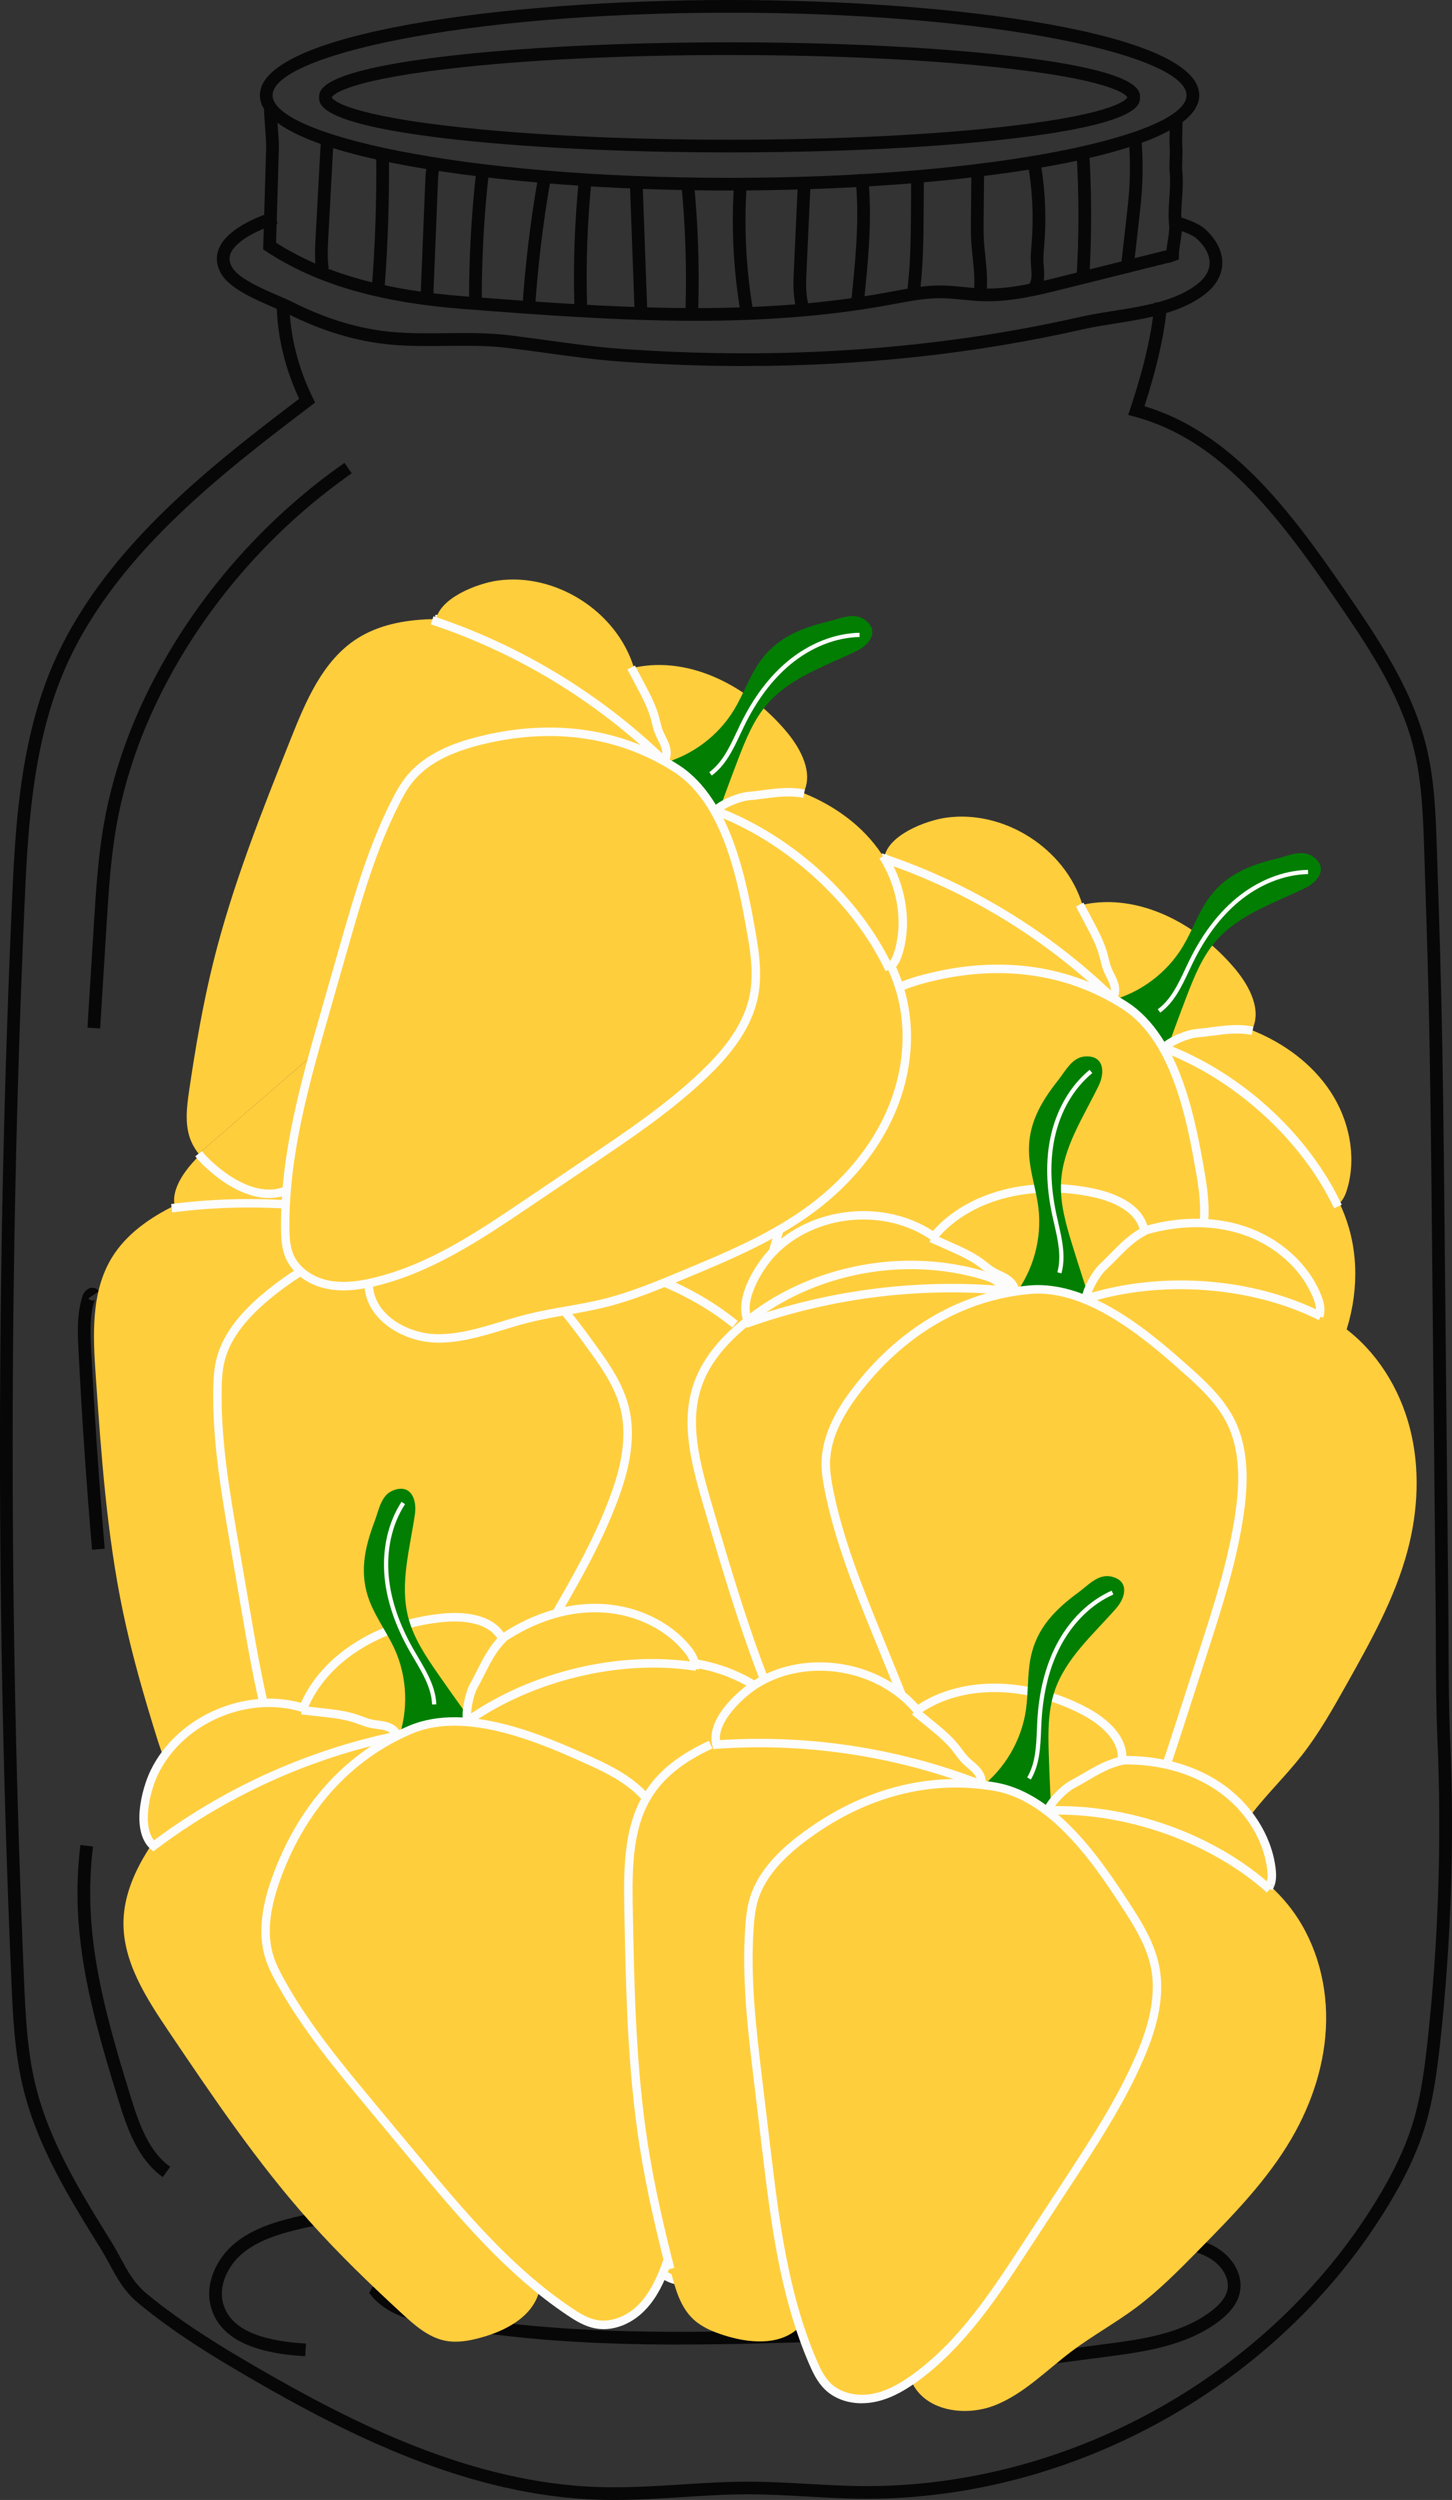 <svg xmlns="http://www.w3.org/2000/svg" width="627.62" height="1080" viewBox="0 0 627.62 1080"><rect x="0" y="0" width="627.62" height="1080" fill="#333333" stroke="none"/><g id="a"/><g id="b"><g id="c"><g id="d"><g><path d="M204.26 502.56c-8.48 7.08-16.06 15.7-19.69 26.13-5.75 16.51-.84 34.61 4.08 51.39 9.66 32.92 19.36 65.96 33.41 97.25 7.65 17.03 16.55 33.46 25.8 49.67 3.73 6.53 7.83 13.35 14.46 16.91 4.53 2.43 9.8 3.07 14.94 3.27 11.02.43 23.52-1.78 29.68-10.92 4.18-6.22 4.41-14.2 4.42-21.69.04-41.08-2.32-82.18-.48-123.22.47-10.4 1.2-20.79 1.94-31.18l3.24-45.74c.53-7.51 1.83-15.39 1.62-22.91-.2-7.24-1.25-7.47-8.53-9.72-22.52-6.98-47.35-6.23-69.64 1.25-12.8 4.3-24.86 10.86-35.23 19.52z" fill="#ffce3d"/><path d="M418.09 486.77c16.03 2.75 32.17 7.31 45.34 16.85 14.48 10.49 24.48 26.57 28.93 43.88 4.46 17.31 3.57 35.76-1.05 53.03-5.44 20.32-15.83 38.91-26.12 57.26-5.96 10.62-11.94 21.28-19.43 30.87-6.89 8.83-15 16.66-21.86 25.51-8.28 10.68-14.93 22.99-25.7 31.15-10.77 8.16-27.78 10.51-36.91.55-6.53-7.12-6.86-17.78-6.67-27.44.8-39.08 4.37-78.03 5.83-117.08.74-19.7.96-39.44-.01-59.14-.48-9.83-1.25-19.64-2.4-29.41-.69-5.85-3.11-12.75.82-17.8 11.33-14.55 43.93-10.85 59.24-8.22z" fill="#ffce3d"/><path d="M216.88 471.48c17.59-18.3 48.82-21.32 69.63-6.78 16.06-19.42 44.73-24.16 69.36-18.83 9.38 2.03 19.92 6.85 21.68 16.29 13.95-4.08 29.14-4.72 42.94-.14 13.8 4.57 26 14.68 31.59 28.1.93 2.23 1.69 4.62 1.48 7.04-.39 4.55-4.21 8.23-8.48 9.84-4.27 1.61-8.97 1.56-13.54 1.5l-191.92-2.86c-7.69-.11-28.1 3.66-32.64-3.25-5.89-8.95 3.99-24.75 9.9-30.9z" fill="#ffce3d"/><path d="M327.78 429.67c.5 7.65 3.09 15.01 4.01 22.62 1.58 13.19-2.16 26.94-10.2 37.51 10.52 5.4 22.45 8.03 34.26 7.56-3.29-9.67-6.43-19.38-9.44-29.14-2.71-8.81-5.34-17.87-4.84-27.07.82-15 9.71-28.13 16.27-41.65 2.83-5.83 2.29-13.15-5.87-12.62-5.64.37-8.45 6.24-11.61 10.22-7.73 9.74-13.43 19.62-12.59 32.58z" fill="#027f03"/><g><path d="M254.44 529.45c-7.7 9.69-14.5 21.01-14.56 33.38-.02 3.77.6 7.51 1.33 11.21 4.33 21.85 12.76 42.63 21.15 63.26 3.67 9.03 7.34 18.05 11.01 27.08 11.91 29.29 24.08 59.03 43.79 83.77 2.6 3.27 5.42 6.51 9.08 8.51 6.09 3.33 13.79 2.69 20.05-.31 6.26-3 11.27-8.1 15.6-13.53 15.35-19.28 23.23-43.3 30.81-66.75 3.51-10.84 7.01-21.69 10.52-32.53 6.28-19.44 12.59-38.98 15.51-59.2 1.92-13.3 2.22-27.47-3.72-39.53-3.91-7.93-10.25-14.39-16.82-20.31-18.38-16.54-44.49-39.21-70.3-36.84-29.92 2.75-54.85 18.38-73.46 41.78z" fill="#ffce3d"/><path d="M335.47 760.74c-3.62.0-7.09-.82-10.1-2.47-4.06-2.22-7.11-5.8-9.64-8.98-20.02-25.14-32.24-55.17-44.05-84.22l-11.01-27.08c-8.29-20.4-16.88-41.5-21.25-63.6-.72-3.64-1.39-7.56-1.37-11.57.06-14.16 8.56-26.48 14.95-34.51h0c19.98-25.13 45.82-39.81 74.72-42.47 27.47-2.53 55.14 22.41 71.69 37.3 6.19 5.57 13.07 12.4 17.24 20.86 6.75 13.72 5.45 29.74 3.88 40.6-2.95 20.42-9.37 40.29-15.58 59.5l-10.52 32.53c-7.21 22.29-15.38 47.55-31.12 67.33-5.49 6.9-10.65 11.36-16.24 14.04-3.8 1.83-7.79 2.74-11.62 2.74zm-79.6-230.15h0c-9.61 12.1-14.11 22.34-14.16 32.25-.02 3.69.61 7.39 1.29 10.85 4.31 21.76 12.82 42.69 21.06 62.93l11.01 27.08c11.71 28.81 23.83 58.59 43.52 83.32 2.31 2.9 5.06 6.15 8.53 8.05 5.08 2.78 12.13 2.64 18.38-.36 5.07-2.43 9.82-6.57 14.96-13.02 15.33-19.26 23.04-43.11 30.5-66.17l10.52-32.53c6.16-19.07 12.54-38.78 15.44-58.9 1.5-10.38 2.76-25.65-3.55-38.46-3.89-7.9-10.48-14.42-16.4-19.75-16.11-14.49-43.06-38.78-68.91-36.38-27.89 2.56-52.85 16.78-72.19 41.1z" fill="#fcfcfc"/></g><path d="M205.85 504.11l-1.24-3.44c37.18-13.35 77.6-18.23 116.89-14.1l-.38 3.64c-38.75-4.07-78.61.74-115.28 13.9z" fill="#fcfcfc"/><path d="M453 500.8c-28.96-14.57-68.24-17.5-100.07-7.46l-1.1-3.49c33.2-10.46 72.59-7.52 102.82 7.69l-1.64 3.27z" fill="#fcfcfc"/><path d="M354.2 491.68l-3.65-.18c.22-4.42 4.81-12.14 7.7-14.83 1.6-1.49 3.15-3.08 4.66-4.61 4.19-4.28 8.53-8.7 14.25-11.51l1.61 3.28c-5.16 2.54-9.09 6.55-13.25 10.79-1.53 1.56-3.12 3.18-4.77 4.72-2.51 2.34-6.39 9.24-6.54 12.33z" fill="#fcfcfc"/><path d="M319.75 488.08c-.16-1.28-1.19-2.6-2.83-3.65-.88-.56-1.85-1.02-2.88-1.5-.89-.42-1.82-.86-2.72-1.38-1.43-.83-2.7-1.82-3.93-2.78-.56-.44-1.12-.88-1.7-1.3-3.84-2.81-8.35-4.82-12.72-6.77l-8.21-3.66 1.49-3.34 8.21 3.66c4.54 2.02 9.23 4.11 13.39 7.16.61.44 1.2.91 1.79 1.37 1.18.93 2.3 1.8 3.51 2.5.77.44 1.58.83 2.44 1.23 1.09.51 2.21 1.04 3.28 1.73 2.6 1.65 4.2 3.88 4.5 6.28l-3.63.45z" fill="#fcfcfc"/><path d="M341.74 480.62l-1.76-.49c1.88-6.76.23-13.98-1.38-20.97-.29-1.27-.58-2.54-.85-3.8-2.62-12.27-2.86-23.61-.7-33.7 2.55-11.87 8.54-22.17 16.88-28.99l1.16 1.41c-8.02 6.56-13.79 16.49-16.25 27.95-2.11 9.84-1.87 20.92.7 32.93.27 1.25.56 2.51.84 3.77 1.65 7.21 3.37 14.66 1.36 21.87z" fill="#fcfcfc"/></g><g><path d="M379.8 369.92c-11.04.34-22.33 2.45-31.62 8.41-14.71 9.45-22.01 26.72-28.49 42.96-12.71 31.86-25.46 63.85-33.7 97.15-4.48 18.12-7.61 36.54-10.34 55.01-1.1 7.44-2.07 15.34.95 22.23 2.07 4.71 5.82 8.46 9.74 11.79 8.4 7.14 19.61 13.12 30.09 9.71 7.13-2.31 12.23-8.45 16.86-14.35 25.37-32.31 48.88-66.11 75.64-97.27 6.78-7.9 13.77-15.62 20.76-23.34 10.26-11.33 20.51-22.67 30.77-34 5.05-5.58 10.94-10.98 15.41-17.03 4.31-5.83 3.62-6.65-.72-12.92-13.41-19.38-33.42-34.12-55.58-41.98-12.72-4.52-26.26-6.79-39.77-6.37z" fill="#ffce3d"/><path d="M557.83 489.42c10.92 12.05 20.81 25.6 25.29 41.23 4.92 17.18 2.87 36.01-4.3 52.39-7.17 16.37-19.25 30.35-33.54 41.09-16.82 12.64-36.47 20.86-55.88 28.95-11.24 4.68-22.53 9.38-34.34 12.31-10.87 2.69-22.08 3.86-32.94 6.59-13.11 3.29-25.93 8.88-39.44 8.66-13.51-.22-28.35-8.87-29.39-22.34-.74-9.63 5.57-18.23 11.68-25.71 24.74-30.26 51.57-58.72 76.82-88.55 12.74-15.05 25.09-30.45 36.48-46.55 5.68-8.03 11.13-16.23 16.26-24.63 3.07-5.03 5.42-11.95 11.63-13.5 17.89-4.46 41.26 18.56 51.7 30.08z" fill="#ffce3d"/><path d="M408.9 353.25c25.14-3.55 51.58 13.34 58.98 37.62 24.62-5.38 50.1 8.58 66.21 27.97 6.13 7.39 11.45 17.68 7.01 26.19 13.5 5.39 25.84 14.27 33.88 26.38 8.04 12.11 11.41 27.6 7.53 41.6-.65 2.33-1.52 4.68-3.17 6.45-3.11 3.34-8.38 3.88-12.74 2.51-4.36-1.37-8.02-4.3-11.58-7.17-49.76-40.22-99.52-80.43-149.28-120.65-5.98-4.83-24.37-14.46-23.69-22.69.89-10.67 18.41-17.02 26.85-18.21z" fill="#ffce3d"/><path d="M521.98 388.76c-4.33 6.33-6.83 13.73-10.8 20.28-6.89 11.36-18.32 19.87-31.17 23.23 4.95 10.74 12.71 20.17 22.3 27.09 3.38-9.64 6.9-19.22 10.55-28.76 3.3-8.61 6.82-17.36 12.89-24.29 9.9-11.3 25-16.15 38.51-22.74 5.82-2.84 9.92-8.94 3.17-13.56-4.67-3.19-10.5-.3-15.44.88-12.09 2.89-22.68 7.16-30.01 17.88z" fill="#027f03"/><g><path d="M402.7 422.04c-12.04 2.87-24.37 7.59-32.05 17.29-2.34 2.96-4.16 6.28-5.87 9.64-10.07 19.86-16.25 41.43-22.38 62.84-2.68 9.37-5.36 18.74-8.04 28.11-8.7 30.4-17.47 61.32-17.22 92.94.03 4.18.25 8.46 1.9 12.3 2.74 6.38 9.19 10.63 15.97 12.12 6.78 1.5 13.87.58 20.62-1.03 23.98-5.71 44.99-19.75 65.43-33.53 9.45-6.37 18.9-12.74 28.35-19.11 16.94-11.42 33.96-22.91 48.73-37.02 9.72-9.28 18.69-20.25 21.46-33.4 1.82-8.65.81-17.65-.71-26.36-4.26-24.35-10.82-58.31-32.6-72.36-25.25-16.29-54.51-19.37-83.59-12.43z" fill="#ffce3d"/><path d="M342.29 659.87c-2.72.0-5.26-.27-7.67-.8-8.02-1.77-14.47-6.7-17.26-13.19-1.83-4.25-2.01-8.95-2.04-13.01-.25-32.13 8.66-63.31 17.29-93.46l8.04-28.11c6.06-21.17 12.32-43.07 22.51-63.16 1.67-3.3 3.57-6.8 6.06-9.95 8.79-11.1 23.08-15.56 33.06-17.94 31.22-7.45 60.62-3.07 85.01 12.68 23.15 14.94 29.57 51.65 33.41 73.58 1.43 8.2 2.64 17.83.7 27.05-3.15 14.96-14.05 26.77-21.99 34.35-14.93 14.26-32.23 25.93-48.97 37.22l-28.35 19.11c-19.42 13.09-41.42 27.93-66.03 33.79-5.15 1.23-9.67 1.84-13.77 1.84zm60.84-236.06h0c-15.03 3.59-24.89 8.88-31.04 16.65-2.3 2.9-4.08 6.2-5.67 9.33-10.03 19.78-16.24 41.5-22.25 62.51l-8.04 28.11c-8.55 29.9-17.4 60.82-17.15 92.42.03 3.71.19 7.97 1.75 11.6 2.29 5.33 7.92 9.56 14.69 11.06 5.49 1.21 11.78.89 19.8-1.02 23.96-5.7 44.74-19.72 64.83-33.26l28.35-19.11c16.61-11.2 33.79-22.78 48.49-36.83 7.58-7.24 18-18.49 20.93-32.46 1.81-8.62.65-17.81-.72-25.66-3.73-21.35-9.99-57.07-31.79-71.14-23.53-15.19-51.95-19.4-82.17-12.19z" fill="#fcfcfc"/></g><path d="M479.39 432.29c-27.98-27.11-62.32-47.92-99.3-60.17l1.15-3.47c37.5 12.43 72.32 33.53 100.7 61.02l-2.55 2.63z" fill="#fcfcfc"/><path d="M576.64 521.99c-13.8-29.34-42.91-55.87-74.16-67.61l1.29-3.43c32.58 12.24 61.78 38.86 76.18 69.48l-3.31 1.56z" fill="#fcfcfc"/><path d="M504.51 453.86l-2.77-2.39c2.9-3.35 11.28-6.59 15.21-6.92 2.18-.19 4.38-.48 6.51-.76 5.94-.78 12.09-1.58 18.32-.27l-.75 3.58c-5.62-1.18-11.19-.45-17.09.32-2.17.29-4.41.58-6.67.77-3.42.29-10.73 3.33-12.76 5.67z" fill="#fcfcfc"/><path d="M482.75 431.66l-3.14-1.88c.66-1.1.67-2.78.03-4.61-.35-.99-.83-1.95-1.34-2.96-.44-.88-.9-1.8-1.29-2.77-.61-1.53-1-3.1-1.37-4.61-.17-.69-.34-1.38-.53-2.07-1.29-4.59-3.6-8.95-5.83-13.17l-4.2-7.94 3.23-1.71 4.2 7.94c2.32 4.39 4.73 8.93 6.12 13.89.2.72.38 1.45.56 2.18.36 1.46.7 2.84 1.22 4.14.33.82.73 1.63 1.16 2.48.54 1.07 1.09 2.18 1.52 3.38 1.03 2.9.91 5.64-.34 7.72z" fill="#fcfcfc"/><path d="M501.53 437.47l-1.08-1.47c5.65-4.16 8.8-10.87 11.85-17.36.55-1.18 1.1-2.35 1.67-3.51 5.51-11.28 12.32-20.34 20.24-26.95 9.33-7.78 20.4-12.18 31.17-12.4l.04 1.83c-10.36.21-21.03 4.46-30.04 11.97-7.73 6.44-14.38 15.31-19.77 26.35-.56 1.15-1.11 2.31-1.66 3.48-3.15 6.7-6.4 13.62-12.43 18.05z" fill="#fcfcfc"/></g><g><path d="M361.6 1033.42l-.71-5.44 116.84-15.33c15.49-2.03 33.04-4.33 46.09-14.44 3.96-3.07 6.17-6.06 6.76-9.15.94-4.9-2.42-9.8-6.17-12.48-4.47-3.19-10.13-4.58-15.6-5.91l-56.41-13.8c-15.29-3.74-31.16-7.6-46.98-7.37-5.59.08-11.31.69-16.84 1.27l-3.41.36c-36.17 3.69-73.11 3.27-108.83 2.86-37.23-.42-75.74-.87-113.24 3.37-13.57 1.54-24.65 3.41-34.88 5.91-7.97 1.95-17.02 4.72-23.73 10.49-5.68 4.89-10.34 13.47-7.96 21.62 2.99 10.26 14.68 15.83 35.72 17.05l-.32 5.48c-23.65-1.36-36.95-8.23-40.67-20.99-3.06-10.5 2.64-21.28 9.65-27.32 7.59-6.53 17.4-9.56 26.01-11.66 10.46-2.56 21.76-4.47 35.57-6.03 37.84-4.28 76.52-3.84 113.92-3.41 35.57.4 72.35.83 108.21-2.83l3.39-.35c5.65-.6 11.49-1.21 17.33-1.3 16.58-.26 32.74 3.71 48.36 7.53l56.41 13.8c5.7 1.39 12.15 2.97 17.48 6.78 6.31 4.51 9.6 11.56 8.38 17.97-.85 4.46-3.73 8.54-8.79 12.46-14.22 11.01-33.36 13.52-48.73 15.54l-116.84 15.33z" fill="#070707"/><path d="M70.37 940.51c-10.57-7.51-15.13-20.08-19.23-33.38-8.93-28.98-16.41-55.19-17.51-82.51-.37-9.18.0-18.45 1.12-27.57l5.45.66c-1.08 8.83-1.44 17.81-1.08 26.69 1.07 26.66 8.45 52.51 17.27 81.12 3.81 12.37 7.99 24.01 17.16 30.53l-3.18 4.47z" fill="#070707"/><path d="M39.79 669.5c-2.45-28.6-4.42-57.62-5.86-86.26-.37-7.32-.79-15.63 1.79-23.48.5-1.52 1.95-3.18 3.77-3.42 1.29-.19 2.56.41 3.29 1.52l-4.58 3.02c.33.51.91.85 1.55.91.68.07 1.12-.22 1.19-.29-2.26 6.86-1.87 14.62-1.53 21.47 1.44 28.57 3.41 57.53 5.85 86.06l-5.47.47z" fill="#070707"/><path d="M43.29 444.3l-5.48-.34 2.77-44.71c.89-14.35 1.81-29.18 4.38-43.65 4.71-26.5 15.03-52.78 30.68-78.11 18.73-30.31 44.06-57.11 73.26-77.52l3.14 4.5c-28.59 19.98-53.39 46.23-71.73 75.91-15.28 24.73-25.36 50.36-29.94 76.18-2.52 14.16-3.43 28.84-4.31 43.03l-2.77 44.71z" fill="#070707"/><path d="M293.86 1012.86c-35.4.0-71.02-1.79-105.99-8.38-9.5-1.79-20.22-4.37-27.07-12.42l-1.23-1.45.93-1.66c15.8-28.42 62.48-26.46 93.38-25.16 4.61.19 8.96.38 12.71.44 16.41.25 33.36-.75 49.75-1.73 39.52-2.35 80.38-4.77 117.54 10.11 2.31.93 10.07 4.44 12.76 10.76 1.09 2.57 1.13 5.26.11 7.77-1.65 4.06-5.58 6.21-9.21 7.77-25.49 10.97-54.5 11.86-80.1 12.64-20.99.64-42.25 1.29-63.58 1.29zM166.3 989.92c5.78 5.61 14.63 7.68 22.58 9.17 55.47 10.44 112.88 8.69 168.39 6.99 25.11-.77 53.57-1.64 78.1-12.2 2.61-1.12 5.39-2.57 6.3-4.79.47-1.16.45-2.33-.08-3.56-1.22-2.86-5.05-5.93-9.75-7.82-36.03-14.43-76.27-12.04-115.18-9.73-16.49.98-33.55 1.98-50.16 1.74-3.83-.06-8.21-.24-12.86-.44-28.87-1.22-72.17-3.04-87.34 20.64z" fill="#070707"/><g><path d="M315.35 65.84c-46.76.0-90.74-2.2-123.84-6.18-53.58-6.45-53.58-14.55-53.58-17.6s0-11.15 53.58-17.6c33.1-3.98 77.08-6.18 123.84-6.18s90.74 2.2 123.84 6.18c53.58 6.45 53.58 14.55 53.58 17.6s0 11.15-53.58 17.6c-33.1 3.98-77.08 6.18-123.84 6.18zm0-42.07c-45.77.0-88.99 2.12-121.71 5.97-48.28 5.68-50.21 12.28-50.22 12.35.01.02 1.94 6.63 50.22 12.3 32.71 3.85 75.93 5.97 121.71 5.97s88.99-2.12 121.71-5.97c46.89-5.51 50.06-11.9 50.22-12.32-.16-.43-3.33-6.81-50.22-12.32-32.71-3.85-75.93-5.97-121.71-5.97z" fill="#070707"/><path d="M315.35 82.31c-98.42.0-203.02-14.42-203.02-41.15S216.93.0 315.35.0s203.02 14.42 203.02 41.15S413.77 82.3 315.35 82.3zm0-76.82c-116.41.0-197.53 18.8-197.53 35.67s81.12 35.67 197.53 35.67 197.53-18.8 197.53-35.67S431.76 5.49 315.35 5.49z" fill="#070707"/><path d="M321.91 158.14c-17.67.0-35.54-.64-53.6-1.93-10.8-.77-21.61-2.26-32.07-3.7-5.59-.77-11.37-1.56-17.06-2.24-8.71-1.03-17.67-.93-26.35-.84-7.7.09-15.66.17-23.54-.51-14.79-1.29-29.96-5.81-45.1-13.43-1.59-.8-3.74-1.73-6.03-2.72-8.56-3.7-19.21-8.3-22.78-14.9-1.86-3.45-2.14-7.05-.79-10.42 3.38-8.43 16.29-13.7 23.69-16.09l1.69 5.22c-10.87 3.51-18.45 8.34-20.29 12.91-.74 1.85-.57 3.74.52 5.77 2.66 4.92 12.75 9.28 20.12 12.47 2.36 1.02 4.59 1.98 6.32 2.85 14.52 7.31 29.03 11.63 43.11 12.86 7.61.66 15.44.58 23 .49 8.85-.1 18-.2 27.05.88 5.74.68 11.55 1.48 17.16 2.25 10.37 1.43 21.1 2.9 31.71 3.66 69.41 4.95 136.16.3 198.37-13.84 4.35-.99 9.02-1.73 13.96-2.51 13.7-2.17 27.87-4.41 37.16-12.16 3.06-2.55 4.63-5.42 4.69-8.51.06-3.56-1.96-7.36-5.7-10.7-1.74-1.56-5.68-2.95-8.28-3.87-.56-.2-1.08-.38-1.54-.55l1.9-5.15c.43.16.93.34 1.46.52 3.19 1.13 7.57 2.67 10.12 4.95 4.94 4.42 7.61 9.71 7.52 14.89-.08 4.69-2.38 9.06-6.66 12.63-10.45 8.72-26.05 11.19-39.82 13.37-4.85.77-9.43 1.49-13.6 2.44-46.54 10.57-95.6 15.89-146.37 15.89z" fill="#070707"/><path d="M300.66 138.59c-33.52.0-67-2.55-99.88-5.06-36.95-2.82-64.2-10.75-85.76-24.95l-1.28-.84.05-1.53c.44-14.16.85-28.32 1.26-42.48.05-1.69-.2-5.07-.44-8.33-.26-3.56-.51-6.91-.45-8.83l5.49.16c-.05 1.64.2 5.01.44 8.28.26 3.56.51 6.91.45 8.83-.39 13.7-.78 27.35-1.21 41 20.55 13.15 46.62 20.54 81.88 23.22 59.93 4.57 121.9 9.3 182.03-1.69l2.9-.54c6.72-1.26 13.65-2.56 20.73-2.5 3.33.03 6.64.36 9.84.68 2.55.26 5.19.52 7.76.62 11.66.45 23.32-2.47 34.6-5.28l43.11-10.76c1.23-.31 1.71-.39 2.02-.44.13-1.36.35-2.78.57-4.17.37-2.33.75-4.74.58-6.51l5.46-.53c.24 2.46-.2 5.22-.63 7.89-.31 1.96-.61 3.82-.6 5.31v1.94l-1.82.66c-1.71.61-1.96.69-2.64.81-.25.04-.63.11-1.63.36l-43.11 10.76c-11.65 2.91-23.69 5.91-36.13 5.44-2.73-.1-5.46-.38-8.1-.64-3.22-.32-6.26-.63-9.34-.65-6.46-.07-13.21 1.19-19.68 2.4l-2.93.54c-27.65 5.05-55.61 6.83-83.55 6.83z" fill="#070707"/><path d="M505.34 97.46c-.42-4.38-.15-8.26.11-12.01.26-3.69.5-7.18.13-11.11-.15-1.59-.08-3.66-.01-5.84.06-1.91.13-3.9.01-5.13-.14-1.49-.08-3.6-.01-5.83.06-1.97.12-4 .01-5.14l5.46-.52c.14 1.49.08 3.6.01 5.83-.06 1.97-.12 4-.01 5.14.15 1.59.08 3.65.01 5.84-.06 1.91-.13 3.9-.01 5.13.42 4.38.15 8.27-.11 12.02-.26 3.69-.5 7.18-.13 11.1l-5.46.53z" fill="#070707"/><path d="M265.37 1080c-2.18.0-4.35-.03-6.53-.1-55.98-1.73-107.68-27.58-150.87-52.65-15.95-9.26-32.81-19.56-48.08-32.19-6.12-5.06-9.2-10.74-12.46-16.75-1.24-2.29-2.53-4.67-4.04-7.09-13.41-21.6-27.27-43.94-33.43-69.39-3.72-15.41-4.42-31.55-5.03-45.79-6.64-154.16-6.58-310.49.16-464.64 1.33-30.44 2.99-68.32 16.68-101.64 21.06-51.26 68.68-87.96 107.54-117.49-6.14-13.09-9.49-27.09-9.71-40.61l5.49-.09c.21 13.23 3.81 27.55 10.12 40.31l1 2.03-1.8 1.37c-38.65 29.36-86.76 65.9-107.57 116.57-13.33 32.44-14.96 69.79-16.27 99.8-6.74 154-6.79 310.16-.16 464.17.6 13.99 1.28 29.84 4.88 44.73 5.94 24.6 19.57 46.55 32.75 67.79 1.59 2.56 2.91 5 4.2 7.37 3.13 5.77 5.83 10.75 11.14 15.14 14.96 12.37 31.59 22.54 47.33 31.67 42.59 24.72 93.52 50.22 148.29 51.91 11.74.36 23.73-.39 35.33-1.11 9.68-.61 19.73-1.28 29.59-1.22 8.51.0 17.11.49 25.42.96 7.29.41 14.83.83 22.22.93 89.05 1.12 176.74-47.19 223.27-123.2 7.35-12.01 12.27-22.31 15.48-32.41 3.88-12.2 5.53-25.41 6.77-36.84 4.66-42.84 6.09-86.38 4.27-129.43-.62-14.61-.66-27.81-.71-41.77-.02-5.65-.04-11.4-.1-17.35l-1.65-165.99c-.32-31.98-.65-65.05-1.43-97.56-.49-20.61-1.18-41.57-1.85-61.83l-.02-.59c-.48-14.53-.98-29.55-4.54-43.78-6.03-24.05-20.37-44.92-34.24-65.09-24.44-35.55-49.43-68.28-86.33-78.14l-2.82-.75.92-2.77c6.03-18.13 9.45-33.12 10.46-45.83l5.47.43c-.99 12.5-4.21 27.05-9.82 44.4 37.16 11.17 62.21 43.99 86.65 79.54 13.49 19.62 28.77 41.85 35.04 66.87 3.71 14.79 4.21 30.11 4.7 44.93l.02.59c.67 20.28 1.36 41.25 1.85 61.88.78 32.55 1.11 65.63 1.43 97.63l1.65 165.99c.06 5.97.08 11.72.1 17.39.05 13.91.09 27.05.71 41.56 1.84 43.32.39 87.14-4.29 130.25-1.27 11.69-2.97 25.22-7 37.91-3.35 10.53-8.44 21.21-16.03 33.61-46.95 76.71-134.9 125.84-224.79 125.84-1.08.0-2.15.0-3.23-.02-7.51-.1-15.11-.53-22.46-.94-8.24-.46-16.77-.94-25.12-.95-9.68-.06-19.65.61-29.24 1.21-9.6.6-19.47 1.22-29.32 1.22z" fill="#070707"/><path d="M136.65 116.67c-.73-4.93-.47-9.84-.21-14.6l1.99-36.86c.08-1.49.17-3.18.65-4.86l5.28 1.5c-.31 1.09-.38 2.34-.45 3.66l-1.99 36.86c-.24 4.48-.49 9.11.16 13.49l-5.43.81z" fill="#070707"/><path d="M166.2 124.8l-5.47-.42c1.47-19.22 2.11-38.75 1.9-58.05l5.49-.06c.21 19.46-.43 39.16-1.91 58.53z" fill="#070707"/><path d="M187.29 128.06l-5.48-.22 1.98-48.87c.12-2.92.24-5.95 1.16-8.96l5.25 1.59c-.71 2.34-.81 4.89-.93 7.59l-1.98 48.87z" fill="#070707"/><path d="M202.75 130.47c-.05-18.93 1.01-38.08 3.15-56.91l5.45.62c-2.11 18.62-3.16 37.56-3.11 56.28h-5.49z" fill="#070707"/><path d="M231.25 133.58l-5.48-.36c1.24-18.86 3.53-37.86 6.8-56.48l5.4.95c-3.23 18.43-5.5 37.23-6.73 55.9z" fill="#070707"/><path d="M248.29 132.64c-.57-18.4.09-37.02 1.95-55.33l5.46.56c-1.84 18.07-2.49 36.44-1.92 54.6l-5.48.17z" fill="#070707"/><path d="M273.26 79.3h5.49v54.13H273.26z" transform="translate(-3.69 10.13) rotate(-2.09)" fill="#070707"/><path d="M301.78 134.32l-5.48-.18c.58-18.43-.04-37.08-1.87-55.43l5.46-.54c1.85 18.59 2.48 37.48 1.89 56.15z" fill="#070707"/><path d="M320.06 134.72c-3.1-18.34-4.03-37.05-2.74-55.6l5.47.38c-1.26 18.12-.36 36.39 2.67 54.31l-5.41.91z" fill="#070707"/><path d="M344.11 132.9c-1.46-5.46-1.2-11.22-.96-16.3l1.7-36.98 5.48.25-1.7 36.98c-.23 4.91-.46 9.99.78 14.63l-5.3 1.42z" fill="#070707"/><path d="M373.41 130.62l-5.46-.56c1.7-16.44 3.45-33.43 2.12-50.09.13.26 1 .92 2.01.69l-1.17-5.36c1-.23 2.01.0 2.83.61 1.45 1.07 1.74 2.89 1.8 3.62 1.37 17.15-.41 34.4-2.13 51.09z" fill="#070707"/><path d="M397.28 128.68l-5.43-.77c1.76-12.43 1.84-25.27 1.91-37.69l.08-14.33 5.49.03-.08 14.33c-.07 12.6-.14 25.63-1.96 38.43z" fill="#070707"/><path d="M426.11 128.8l-5.41-.9c.89-5.4.33-10.9-.26-16.72-.27-2.64-.55-5.38-.68-8.1-.14-2.92-.11-5.8-.08-8.59l.22-21.52 5.49.06-.22 21.52c-.03 2.71-.06 5.51.07 8.27.12 2.57.39 5.23.66 7.8.6 5.92 1.23 12.05.21 18.17z" fill="#070707"/><path d="M449.06 126.22l-4.26-3.46c1.35-1.66 1.13-4.41.9-7.33-.06-.78-.12-1.56-.15-2.32-.1-2.28.09-4.51.27-6.67l.09-1.15c.95-11.85.35-23.78-1.78-35.47l5.4-.98c2.22 12.16 2.84 24.57 1.85 36.89l-.1 1.17c-.18 2.08-.34 4.04-.26 5.97.03.7.09 1.41.14 2.13.29 3.68.61 7.86-2.11 11.22z" fill="#070707"/><path d="M470.81 119.98l-5.48-.36c1.1-16.62 1.09-36.79-.03-53.96l5.48-.36c1.13 17.39 1.14 37.83.03 54.68z" fill="#070707"/><path d="M490.03 115.3l-5.45-.61 2.48-21.96c.29-2.6.58-5.19.81-7.79.7-8.18.71-16.48.02-24.67l5.47-.46c.71 8.49.71 17.11-.02 25.6-.23 2.65-.53 5.29-.82 7.94l-2.48 21.96z" fill="#070707"/></g></g><g><path d="M73.23 521.92c-9.79 5.09-19.05 11.89-24.83 21.3-9.15 14.89-8.24 33.63-7.02 51.07 2.38 34.22 4.77 68.57 11.8 102.15 3.82 18.27 9 36.23 14.56 54.04 2.24 7.18 4.79 14.72 10.5 19.62 3.9 3.35 8.91 5.1 13.89 6.4 10.67 2.78 23.36 3.31 31.33-4.31 5.42-5.18 7.35-12.92 8.96-20.24 8.84-40.12 15.34-80.77 25.93-120.46 2.68-10.06 5.63-20.05 8.57-30.04 4.32-14.66 8.64-29.32 12.96-43.98 2.13-7.22 5.09-14.64 6.49-22.03 1.35-7.12.38-7.56-6.25-11.33-20.5-11.64-44.92-16.23-68.29-13.7-13.42 1.45-26.61 5.28-38.6 11.52z" fill="#ffce3d"/><path d="M285.48 552.32c15.07 6.12 29.85 14.03 40.68 26.17 11.89 13.34 18.22 31.2 18.86 49.06.64 17.86-4.17 35.7-12.39 51.57-9.67 18.68-23.8 34.61-37.78 50.33-8.09 9.09-16.22 18.23-25.6 25.99-8.63 7.15-18.22 13.06-26.82 20.23-10.38 8.65-19.51 19.26-31.78 24.92-12.27 5.66-29.39 4.31-36.17-7.38-4.85-8.35-2.89-18.84-.63-28.23 9.16-38 20.98-75.28 30.78-113.11 4.94-19.09 9.39-38.32 12.66-57.77 1.63-9.7 2.98-19.45 3.96-29.25.58-5.86-.3-13.12 4.62-17.21 14.18-11.78 45.23-1.19 59.63 4.66z" fill="#ffce3d"/><path d="M92.21 494.27c21.11-14.11 52.26-10.36 69.47 8.3 19.85-15.53 48.86-14.01 71.79-3.53 8.73 3.99 17.99 10.96 17.69 20.55 14.5-1 29.48 1.64 41.97 9.06 12.49 7.42 22.25 19.91 24.84 34.22.43 2.38.66 4.88-.06 7.19-1.35 4.36-5.87 7.13-10.39 7.79-4.52.66-9.1-.39-13.54-1.44-62.28-14.64-124.57-29.27-186.85-43.91-7.48-1.76-28.23-2.44-31.19-10.16-3.83-10 9.2-23.33 16.29-28.06z" fill="#ffce3d"/><path d="M209.5 477.2c-1.15 7.58-.19 15.33-.93 22.96-1.28 13.22-7.88 25.85-18 34.46 9.12 7.53 20.21 12.65 31.85 14.72-1.14-10.15-2.13-20.31-2.98-30.49-.76-9.19-1.39-18.6 1.07-27.48 4.02-14.48 15.52-25.4 24.82-37.2 4.01-5.09 5.05-12.36-3.03-13.59-5.59-.85-9.59 4.28-13.53 7.49-9.63 7.85-17.32 16.29-19.27 29.13z" fill="#027f03"/><g><path d="M116.48 558.94c-9.6 7.81-18.66 17.41-21.37 29.49-.82 3.68-1.03 7.47-1.1 11.23-.45 22.27 3.34 44.38 7.11 66.32 1.65 9.6 3.3 19.21 4.95 28.81 5.36 31.16 10.88 62.82 24.82 91.2 1.84 3.75 3.9 7.52 7.05 10.26 5.24 4.56 12.9 5.58 19.65 3.99 6.76-1.59 12.75-5.5 18.13-9.88 19.12-15.55 31.96-37.32 44.4-58.6 5.75-9.84 11.5-19.68 17.24-29.52 10.3-17.64 20.65-35.38 27.83-54.5 4.72-12.58 8.05-26.36 4.84-39.4-2.12-8.59-6.93-16.25-12.08-23.44-14.41-20.09-35.06-47.84-60.78-51.05-29.81-3.72-57.51 6.2-80.7 25.08z" fill="#ffce3d"/><path d="M151.53 802.8c-5.66.0-10.92-1.79-14.79-5.16-3.49-3.04-5.7-7.19-7.49-10.83-14.17-28.84-19.67-60.8-24.98-91.7l-4.95-28.81c-3.73-21.71-7.59-44.16-7.14-66.67.08-3.7.27-7.67 1.15-11.6 3.1-13.82 14.04-24.03 22-30.51 24.9-20.26 53.27-29.07 82.08-25.47 27.34 3.41 49.06 33.7 62.04 51.79 4.85 6.76 10.11 14.91 12.37 24.07 3.66 14.84-1.04 30.21-4.9 40.48-7.25 19.32-17.78 37.35-27.97 54.78l-17.24 29.52c-11.81 20.22-25.2 43.15-44.82 59.1-6.84 5.56-12.84 8.81-18.87 10.24-2.18.51-4.36.77-6.49.77zm33.34-267.88c-23.61.0-46.64 8.67-67.24 25.43h0c-11.98 9.75-18.57 18.8-20.74 28.47-.81 3.61-.99 7.36-1.06 10.87-.45 22.17 3.38 44.44 7.08 65.98l4.95 28.81c5.27 30.65 10.72 62.34 24.66 90.71 1.64 3.33 3.63 7.1 6.61 9.69 4.37 3.8 11.28 5.19 18.03 3.59 5.47-1.29 11-4.31 17.4-9.51 19.1-15.53 31.74-37.17 43.97-58.1l17.24-29.52c10.11-17.31 20.56-35.2 27.7-54.23 3.69-9.81 8.19-24.46 4.78-38.32-2.11-8.55-7.14-16.33-11.79-22.81-12.63-17.61-33.77-47.08-59.52-50.3-4.04-.5-8.07-.76-12.08-.76z" fill="#fcfcfc"/></g><path d="M190.03 534.9c-36.97-12.28-76.94-16.13-115.58-11.12l-.47-3.63c39.18-5.07 79.71-1.18 117.2 11.28l-1.15 3.47z" fill="#fcfcfc"/><path d="M316.56 573.5c-25.16-20.44-62.92-31.72-96.15-28.73l-.33-3.64c34.67-3.11 72.52 8.2 98.79 29.53l-2.31 2.84z" fill="#fcfcfc"/><path d="M222.02 543.42l-3.53-.96c1.16-4.27 7.3-10.83 10.69-12.84 1.88-1.11 3.74-2.33 5.54-3.51 5.01-3.28 10.19-6.67 16.38-8.19l.88 3.55c-5.58 1.37-10.28 4.45-15.25 7.7-1.83 1.2-3.73 2.44-5.68 3.6-2.96 1.75-8.22 7.66-9.03 10.65z" fill="#fcfcfc"/><path d="M192.78 532.87l-3.64-.34c.12-1.28-.6-2.8-1.98-4.17-.74-.74-1.59-1.39-2.49-2.08-.78-.6-1.6-1.23-2.36-1.94-1.21-1.11-2.24-2.36-3.24-3.56-.45-.55-.91-1.1-1.38-1.63-3.16-3.58-7.13-6.51-10.97-9.33l-7.24-5.33 2.17-2.95 7.24 5.33c4 2.94 8.13 5.99 11.54 9.86.49.56.97 1.14 1.45 1.72.96 1.16 1.86 2.25 2.9 3.2.65.6 1.37 1.15 2.12 1.73.95.73 1.93 1.49 2.83 2.38 2.19 2.17 3.27 4.69 3.05 7.1z" fill="#fcfcfc"/><path d="M212.22 529.95l-1.61-.86c3.29-6.2 3.21-13.61 3.14-20.78-.01-1.3-.03-2.6-.02-3.89.07-12.55 2.27-23.68 6.54-33.07 5.03-11.05 13.09-19.82 22.7-24.7l.83 1.63c-9.25 4.69-17.01 13.15-21.86 23.82-4.17 9.15-6.31 20.03-6.37 32.32.0 1.28.0 2.56.02 3.86.07 7.4.15 15.05-3.36 21.66z" fill="#fcfcfc"/></g><path d="M321.32 572.06c-8.48 7.07-16.06 15.7-19.69 26.13-5.75 16.51-.84 34.61 4.08 51.38 9.66 32.92 19.36 65.96 33.41 97.25 7.65 17.03 16.55 33.46 25.8 49.67 3.73 6.53 7.83 13.35 14.46 16.91 4.53 2.43 9.8 3.07 14.94 3.27 11.02.43 23.52-1.78 29.68-10.92 4.18-6.22 4.41-14.2 4.42-21.69.04-41.08-2.32-82.18-.48-123.22.47-10.4 1.2-20.79 1.94-31.18l3.24-45.74c.53-7.51 1.83-15.39 1.62-22.91-.2-7.24-1.25-7.47-8.53-9.72-22.52-6.98-47.35-6.23-69.64 1.25-12.8 4.3-24.86 10.86-35.23 19.52z" fill="#ffce3d"/><path d="M535.15 556.27c16.03 2.75 32.17 7.31 45.34 16.85 14.48 10.49 24.48 26.57 28.93 43.88 4.46 17.31 3.57 35.76-1.05 53.03-5.44 20.32-15.83 38.91-26.12 57.26-5.96 10.62-11.94 21.28-19.43 30.87-6.89 8.83-15 16.66-21.86 25.51-8.28 10.68-14.93 22.99-25.7 31.15-10.77 8.16-27.78 10.51-36.91.55-6.53-7.12-6.86-17.78-6.67-27.44.8-39.08 4.37-78.03 5.83-117.08.74-19.7.96-39.44-.01-59.14-.48-9.83-1.25-19.64-2.4-29.41-.69-5.85-3.11-12.75.82-17.8 11.33-14.55 43.93-10.85 59.24-8.22z" fill="#ffce3d"/><path d="M324.44 572.42c-.15-.17-.28-.35-.41-.54-5.89-8.95 3.99-24.75 9.9-30.9 17.59-18.3 48.82-21.32 69.63-6.78 16.06-19.42 44.73-24.16 69.36-18.83 9.38 2.03 19.92 6.85 21.68 16.29 13.95-4.08 29.14-4.72 42.94-.14 13.8 4.57 26 14.68 31.59 28.1.93 2.23 1.69 4.62 1.48 7.04-.39 4.55-4.21 8.23-8.48 9.84-4.27 1.61-8.97 1.56-13.54 1.5l-191.92-2.86c-7.48-.11-27 3.46-32.24-2.71" fill="#ffce3d"/><path d="M396.89 818.55c-.87.0-1.75-.02-2.65-.05-4.93-.19-10.65-.76-15.73-3.49-6.84-3.67-11.08-10.43-15.18-17.62-7.66-13.43-17.52-31.23-25.88-49.82-14.13-31.47-23.98-65.03-33.5-97.49-5.59-19.05-9.75-36.14-4.05-52.5 3.31-9.51 9.93-18.32 20.25-26.93h0c10.41-8.69 22.46-15.36 35.82-19.85 23.17-7.78 48.3-8.22 70.76-1.26l.29.09c7.51 2.33 9.3 3.19 9.53 11.33.14 5.15-.4 10.46-.93 15.59-.26 2.52-.52 5.03-.69 7.49l-3.25 45.93c-.72 10.14-1.46 20.62-1.92 30.94-1.17 26.07-.63 52.64-.11 78.33.3 14.68.61 29.87.59 44.81.0 8.27-.37 16.23-4.73 22.71-5.14 7.64-15.24 11.78-28.62 11.78zm-74.4-245.09h0c-9.79 8.17-16.05 16.46-19.14 25.32-5.34 15.34-1.3 31.84 4.11 50.27 9.48 32.34 19.29 65.77 33.32 97.02 8.29 18.45 18.1 36.15 25.72 49.51 3.97 6.96 7.75 12.99 13.74 16.21 4.43 2.38 9.64 2.88 14.14 3.06 7.75.3 21.69-.61 28.09-10.12 3.78-5.62 4.1-12.99 4.11-20.67.01-14.9-.29-30.06-.59-44.73-.52-25.75-1.06-52.38.11-78.57.46-10.36 1.21-20.87 1.93-31.03v-.19l3.25-45.74c.18-2.51.44-5.11.7-7.61.52-5.02 1.05-10.21.91-15.12q-.16-5.83-6.95-7.94l-.29-.09c-21.73-6.74-46.07-6.3-68.51 1.23-12.93 4.34-24.59 10.8-34.64 19.19z" fill="#fcfcfc"/><path d="M322.51 572.89c-6.69-10.17 3.92-26.74 10.1-33.17 17.79-18.51 49.12-21.91 70.62-7.94 15.09-17.05 42.37-24.18 70.08-18.19 7.26 1.57 19.43 5.67 22.61 15.81 14.8-3.99 29.35-3.87 42.2.39 14.95 4.96 27.17 15.85 32.7 29.13.89 2.13 1.87 4.94 1.62 7.89-.07.81-.23 1.62-.49 2.42l-3.48-1.11c.17-.53.28-1.07.33-1.61.18-2.16-.63-4.44-1.35-6.18-5.13-12.32-16.52-22.44-30.48-27.07-12.67-4.2-27.14-4.14-41.85.16l-1.94.57-.37-1.99c-1.83-9.83-14.78-13.65-20.27-14.83-27.07-5.85-53.59 1.3-67.57 18.21l-1.07 1.3-1.38-.97c-20.11-14.05-50.29-11.12-67.27 6.55-5.9 6.14-14.81 20.84-9.69 28.63l-3.05 2.01z" fill="#fcfcfc"/><path d="M444.84 499.18c.5 7.65 3.09 15.01 4.01 22.62 1.58 13.19-2.16 26.94-10.2 37.51 10.52 5.4 22.45 8.03 34.26 7.56-3.29-9.67-6.43-19.38-9.44-29.14-2.71-8.81-5.34-17.87-4.84-27.07.82-15 9.71-28.13 16.27-41.65 2.83-5.83 2.29-13.15-5.87-12.62-5.64.37-8.45 6.24-11.61 10.22-7.73 9.74-13.43 19.62-12.59 32.58z" fill="#027f03"/><g><path d="M371.49 598.95c-7.7 9.69-14.5 21.01-14.56 33.38-.02 3.77.6 7.51 1.33 11.21 4.33 21.85 12.76 42.63 21.15 63.26 3.67 9.03 7.34 18.05 11.01 27.08 11.91 29.29 24.08 59.03 43.79 83.77 2.6 3.27 5.42 6.51 9.08 8.51 6.09 3.33 13.79 2.69 20.05-.31 6.26-3 11.27-8.1 15.6-13.53 15.35-19.28 23.23-43.3 30.81-66.75 3.51-10.84 7.01-21.69 10.52-32.53 6.28-19.44 12.59-38.98 15.51-59.2 1.92-13.3 2.22-27.47-3.72-39.53-3.91-7.93-10.25-14.39-16.82-20.31-18.38-16.54-44.49-39.21-70.3-36.84-29.92 2.75-54.85 18.38-73.46 41.78z" fill="#ffce3d"/><path d="M452.53 830.24c-3.62.0-7.09-.82-10.1-2.47-4.06-2.22-7.11-5.8-9.64-8.98-20.02-25.14-32.24-55.17-44.05-84.22l-11.01-27.08c-8.29-20.4-16.88-41.5-21.25-63.6-.72-3.64-1.39-7.56-1.37-11.57.06-14.16 8.56-26.48 14.95-34.51h0c19.98-25.13 45.82-39.81 74.72-42.47 27.47-2.51 55.14 22.41 71.69 37.3 6.19 5.57 13.07 12.4 17.24 20.86 6.75 13.72 5.45 29.74 3.88 40.6-2.95 20.42-9.37 40.29-15.58 59.5l-10.52 32.53c-7.21 22.29-15.38 47.55-31.12 67.33-5.49 6.9-10.65 11.36-16.24 14.04-3.8 1.83-7.79 2.74-11.62 2.74zm-79.6-230.15h0c-9.61 12.1-14.11 22.34-14.16 32.25-.02 3.69.61 7.39 1.29 10.85 4.31 21.76 12.82 42.69 21.06 62.93l11.01 27.08c11.71 28.81 23.83 58.59 43.52 83.32 2.31 2.9 5.06 6.15 8.53 8.05 5.08 2.78 12.13 2.64 18.38-.36 5.07-2.43 9.82-6.57 14.96-13.02 15.33-19.26 23.04-43.11 30.5-66.17l10.52-32.53c6.16-19.07 12.54-38.78 15.44-58.9 1.5-10.38 2.76-25.65-3.55-38.46-3.89-7.9-10.48-14.42-16.4-19.75-16.11-14.49-43.07-38.78-68.91-36.38-27.89 2.56-52.85 16.78-72.19 41.1z" fill="#fcfcfc"/></g><path d="M322.91 573.61l-1.24-3.44c37.18-13.35 77.6-18.23 116.89-14.1l-.38 3.64c-38.75-4.07-78.61.74-115.28 13.9z" fill="#fcfcfc"/><path d="M570.05 570.3c-28.96-14.57-68.24-17.5-100.07-7.46l-1.1-3.49c33.2-10.46 72.6-7.52 102.82 7.69l-1.64 3.27z" fill="#fcfcfc"/><path d="M471.25 561.18l-3.65-.18c.22-4.42 4.81-12.14 7.7-14.83 1.6-1.49 3.15-3.08 4.66-4.61 4.19-4.28 8.53-8.7 14.25-11.51l1.61 3.28c-5.16 2.54-9.09 6.55-13.25 10.79-1.53 1.56-3.12 3.18-4.77 4.72-2.51 2.34-6.39 9.24-6.54 12.33z" fill="#fcfcfc"/><path d="M436.8 557.59c-.16-1.28-1.19-2.6-2.83-3.65-.88-.56-1.85-1.02-2.88-1.5-.89-.42-1.82-.86-2.72-1.38-1.43-.83-2.7-1.82-3.93-2.78-.56-.44-1.12-.88-1.7-1.3-3.84-2.81-8.35-4.82-12.72-6.77l-8.21-3.66 1.49-3.34 8.21 3.66c4.54 2.02 9.23 4.11 13.39 7.16.61.44 1.2.91 1.79 1.37 1.18.93 2.3 1.8 3.51 2.5.77.44 1.58.83 2.44 1.23 1.09.51 2.21 1.04 3.28 1.73 2.6 1.65 4.2 3.88 4.5 6.28l-3.63.45z" fill="#fcfcfc"/><path d="M458.79 550.12l-1.76-.49c1.88-6.76.23-13.98-1.38-20.97-.29-1.27-.58-2.54-.85-3.8-2.62-12.27-2.86-23.61-.7-33.7 2.55-11.87 8.54-22.17 16.88-28.99l1.16 1.41c-8.02 6.56-13.79 16.49-16.25 27.95-2.11 9.84-1.87 20.92.7 32.93.27 1.25.56 2.51.84 3.77 1.65 7.21 3.37 14.66 1.36 21.87z" fill="#fcfcfc"/><path d="M281.99 328.77c4.31-5.83 3.62-6.65-.72-12.92-13.41-19.38-33.42-34.12-55.58-41.98-12.72-4.52-26.26-6.79-39.77-6.37-11.04.34-22.33 2.45-31.62 8.41-14.71 9.45-22.01 26.72-28.49 42.96-12.71 31.86-25.46 63.85-33.7 97.15-4.48 18.12-7.61 36.54-10.34 55.01-1.1 7.44-2.07 15.34.95 22.23.81 1.85 1.89 3.56 3.13 5.15" fill="#ffce3d"/><path d="M85.85 498.4c1.92 2.45 4.23 4.63 6.61 6.65 8.4 7.14 19.61 13.12 30.09 9.71 7.13-2.31 12.23-8.45 16.86-14.35 25.37-32.31 48.88-66.11 75.64-97.27 6.78-7.9 13.77-15.62 20.76-23.34 10.26-11.33 20.51-22.67 30.77-34 5.05-5.58 10.94-10.98 15.41-17.03" fill="#ffce3d"/><path d="M363.95 386.99c10.92 12.05 20.81 25.6 25.29 41.23 4.92 17.18 2.87 36.01-4.3 52.38-7.17 16.37-19.25 30.35-33.54 41.09-16.82 12.64-36.47 20.86-55.88 28.95-11.24 4.68-22.53 9.38-34.34 12.31-10.87 2.69-22.08 3.86-32.94 6.59-13.11 3.29-25.93 8.88-39.44 8.66-13.51-.22-28.35-8.87-29.39-22.34-.74-9.63 5.57-18.23 11.68-25.71 24.74-30.26 51.57-58.72 76.82-88.55 12.74-15.05 25.09-30.45 36.48-46.55 5.68-8.03 11.13-16.23 16.26-24.63 3.07-5.03 5.42-11.95 11.63-13.5 17.89-4.46 41.26 18.56 51.7 30.08z" fill="#ffce3d"/><path d="M116.33 517.55c-7.78.0-16.45-3.8-25.05-11.11-1.87-1.59-4.62-4.03-6.87-6.92l2.88-2.25c2.05 2.62 4.61 4.9 6.35 6.38 5.91 5.02 17.44 12.9 28.35 9.36 6.45-2.09 11.24-7.69 15.99-13.74 9.2-11.72 18.32-23.84 27.13-35.56 15.48-20.59 31.48-41.88 48.57-61.77 6.8-7.91 13.91-15.77 20.78-23.37l30.78-34.01c1.69-1.87 3.51-3.75 5.26-5.57 3.5-3.63 7.12-7.38 10.04-11.32q3.47-4.69-.58-10.53l-.18-.25c-12.95-18.72-32.37-33.38-54.68-41.3-12.12-4.3-24.56-6.49-36.91-6.31l-.03-3.66c12.76-.13 25.64 2.08 38.17 6.52 23.03 8.17 43.09 23.32 56.47 42.66l.18.26c4.48 6.47 5.35 8.24.51 14.79-3.06 4.14-6.76 7.98-10.34 11.69-1.73 1.8-3.52 3.65-5.18 5.48l-30.77 34c-6.87 7.59-13.96 15.43-20.72 23.31-17.01 19.8-32.97 41.04-48.42 61.58-8.82 11.74-17.95 23.88-27.17 35.62-5.11 6.51-10.31 12.55-17.73 14.96-2.17.7-4.44 1.05-6.79 1.05z" fill="#fcfcfc"/><path d="M189.57 580.03c-.27.0-.54.0-.82.0-14.12-.24-30.06-9.49-31.18-24.03-.79-10.3 5.82-19.34 12.09-27.01 14.07-17.21 29.06-34.11 43.55-50.45 11.01-12.41 22.39-25.25 33.28-38.12 14.74-17.42 26.3-32.17 36.38-46.43 6-8.49 11.3-16.51 16.19-24.53.61-1 1.19-2.08 1.78-3.18 2.46-4.56 5.24-9.72 10.97-11.14 18.25-4.54 41.36 17.23 53.5 30.62h0c13.64 15.05 21.8 28.38 25.69 41.96 4.87 17 3.32 36.05-4.38 53.62-6.91 15.78-18.71 30.24-34.12 41.82-17.11 12.85-37.02 21.15-56.28 29.17-11.12 4.64-22.62 9.43-34.61 12.4-5.44 1.35-11.02 2.33-16.41 3.28-5.45.96-11.1 1.95-16.52 3.31-3.68.92-7.41 2.05-11.03 3.15-9.05 2.74-18.4 5.57-28.08 5.57zm127.41-221.85c-1.46.0-2.9.16-4.28.51-4.15 1.03-6.33 5.06-8.63 9.33-.62 1.15-1.24 2.29-1.88 3.35-4.93 8.09-10.27 16.18-16.32 24.73-10.15 14.35-21.77 29.18-36.57 46.68-10.92 12.9-22.32 25.76-33.34 38.18-14.47 16.31-29.43 33.18-43.46 50.34-5.82 7.12-11.97 15.46-11.28 24.41.96 12.49 15.08 20.45 27.6 20.66 9.44.11 18.74-2.67 27.78-5.41 3.65-1.11 7.43-2.25 11.19-3.19 5.55-1.4 11.26-2.4 16.78-3.37 5.34-.94 10.85-1.91 16.17-3.22 11.72-2.9 23.08-7.64 34.08-12.22 19.05-7.94 38.75-16.14 55.49-28.72 14.9-11.2 26.3-25.15 32.96-40.36 7.36-16.8 8.86-34.96 4.22-51.15-3.73-13.02-11.64-25.89-24.88-40.51-8.57-9.46-29.12-30.04-45.62-30.04z" fill="#fcfcfc"/><path d="M215.03 250.82c25.14-3.55 51.58 13.34 58.98 37.62 24.62-5.38 50.1 8.58 66.21 27.97 6.13 7.39 11.45 17.68 7.01 26.19 13.5 5.39 25.84 14.27 33.88 26.38 8.04 12.11 11.41 27.6 7.53 41.6-.65 2.33-1.52 4.68-3.17 6.45-3.11 3.34-8.38 3.88-12.74 2.51-4.36-1.37-8.02-4.3-11.58-7.17-49.76-40.22-99.52-80.43-149.28-120.65-5.98-4.83-24.37-14.46-23.69-22.69.89-10.67 18.41-17.02 26.85-18.21z" fill="#ffce3d"/><path d="M386.8 418.29l-2.68-2.49c1.48-1.59 2.25-3.88 2.75-5.69 3.47-12.5.95-27.17-6.73-39.24l3.09-1.96c8.23 12.93 10.9 28.7 7.17 42.18-.61 2.22-1.58 5.04-3.6 7.21z" fill="#fcfcfc"/><path d="M328.1 286.34c-4.33 6.33-6.83 13.73-10.8 20.28-6.89 11.36-18.32 19.87-31.17 23.23 4.95 10.74 12.71 20.17 22.3 27.09 3.38-9.64 6.9-19.22 10.55-28.76 3.3-8.61 6.82-17.36 12.89-24.29 9.9-11.3 25-16.15 38.51-22.74 5.82-2.84 9.92-8.94 3.17-13.56-4.67-3.19-10.5-.3-15.44.88-12.09 2.89-22.68 7.16-30.01 17.88z" fill="#027f03"/><g><path d="M208.83 319.61c-12.04 2.87-24.37 7.59-32.05 17.29-2.34 2.96-4.16 6.28-5.87 9.64-10.07 19.86-16.25 41.43-22.38 62.84-2.68 9.37-5.36 18.74-8.04 28.11-8.7 30.4-17.47 61.32-17.22 92.94.03 4.18.25 8.46 1.9 12.3 2.74 6.38 9.19 10.63 15.97 12.12 6.78 1.5 13.87.58 20.62-1.03 23.98-5.71 44.99-19.75 65.43-33.53 9.45-6.37 18.9-12.74 28.35-19.11 16.94-11.42 33.96-22.91 48.73-37.02 9.72-9.29 18.69-20.25 21.46-33.4 1.82-8.65.81-17.65-.71-26.36-4.26-24.35-10.82-58.31-32.6-72.36-25.25-16.29-54.51-19.37-83.59-12.43z" fill="#ffce3d"/><path d="M148.42 557.45c-2.72.0-5.26-.27-7.67-.8-8.02-1.77-14.47-6.7-17.26-13.19-1.83-4.25-2.01-8.95-2.04-13.01-.25-32.13 8.67-63.31 17.29-93.46l8.04-28.11c6.06-21.18 12.32-43.07 22.51-63.16 1.67-3.3 3.57-6.8 6.06-9.95 8.79-11.1 23.08-15.56 33.06-17.94 31.22-7.45 60.62-3.06 85.01 12.68 23.15 14.94 29.57 51.65 33.41 73.58 1.43 8.2 2.64 17.83.7 27.05-3.15 14.96-14.05 26.77-21.99 34.35-14.93 14.26-32.23 25.93-48.97 37.22l-28.35 19.11c-19.42 13.09-41.42 27.93-66.03 33.79-5.15 1.23-9.67 1.84-13.77 1.84zm60.83-236.06h0c-15.03 3.59-24.89 8.88-31.04 16.65-2.3 2.9-4.08 6.2-5.67 9.33-10.03 19.78-16.24 41.5-22.25 62.51l-8.04 28.11c-8.55 29.9-17.4 60.82-17.15 92.42.03 3.71.19 7.97 1.75 11.6 2.29 5.33 7.92 9.56 14.69 11.06 5.49 1.21 11.78.89 19.8-1.02 23.96-5.71 44.74-19.72 64.83-33.26l28.35-19.11c16.61-11.2 33.79-22.78 48.49-36.83 7.58-7.24 18-18.49 20.93-32.46 1.81-8.62.65-17.81-.72-25.66-3.73-21.35-9.99-57.07-31.79-71.14-23.53-15.19-51.95-19.4-82.17-12.19z" fill="#fcfcfc"/></g><path d="M285.52 329.87c-27.98-27.11-62.32-47.92-99.3-60.17l1.15-3.47c37.5 12.43 72.32 33.53 100.7 61.02l-2.55 2.63z" fill="#fcfcfc"/><path d="M382.77 419.57c-13.8-29.34-42.91-55.87-74.16-67.61l1.29-3.43c32.58 12.24 61.78 38.86 76.18 69.48l-3.31 1.56z" fill="#fcfcfc"/><path d="M310.64 351.44l-2.77-2.39c2.9-3.35 11.28-6.59 15.21-6.92 2.18-.19 4.38-.48 6.51-.76 5.94-.78 12.08-1.58 18.32-.27l-.75 3.58c-5.62-1.18-11.19-.45-17.09.32-2.17.29-4.41.58-6.67.77-3.42.29-10.73 3.33-12.76 5.67z" fill="#fcfcfc"/><path d="M288.88 329.23l-3.14-1.88c.66-1.1.67-2.78.03-4.61-.35-.99-.83-1.95-1.34-2.96-.44-.88-.9-1.8-1.29-2.77-.61-1.53-1-3.1-1.37-4.61-.17-.69-.34-1.38-.53-2.07-1.29-4.59-3.6-8.95-5.83-13.17l-4.2-7.94 3.23-1.71 4.2 7.94c2.32 4.39 4.73 8.93 6.12 13.89.2.72.38 1.45.56 2.18.36 1.46.7 2.84 1.22 4.14.33.82.73 1.63 1.16 2.48.54 1.07 1.09 2.18 1.52 3.38 1.03 2.9.91 5.64-.34 7.72z" fill="#fcfcfc"/><path d="M307.66 335.05l-1.08-1.47c5.65-4.16 8.8-10.87 11.85-17.36.55-1.18 1.1-2.35 1.67-3.51 5.51-11.28 12.32-20.34 20.24-26.95 9.33-7.78 20.4-12.18 31.17-12.4l.04 1.83c-10.36.21-21.03 4.46-30.04 11.97-7.73 6.44-14.38 15.31-19.77 26.35-.56 1.15-1.11 2.31-1.66 3.48-3.15 6.7-6.4 13.62-12.43 18.05z" fill="#fcfcfc"/><path d="M64.23 798.86c-5.93 9.31-10.55 19.83-10.85 30.87-.47 17.47 9.69 33.24 19.46 47.73 19.18 28.44 38.44 56.99 61.32 82.55 12.45 13.91 25.91 26.87 39.64 39.51 5.53 5.1 11.51 10.35 18.9 11.73 5.06.94 10.27-.04 15.23-1.41 10.63-2.93 21.88-8.82 24.97-19.4 2.1-7.19-.1-14.87-2.36-22.01-12.42-39.16-27.12-77.61-37.8-117.28-2.71-10.05-5.16-20.18-7.6-30.3-3.59-14.86-7.19-29.71-10.78-44.57-1.77-7.32-2.92-15.23-5.4-22.32-2.39-6.84-3.46-6.73-11.08-6.68-23.57.17-47.02 8.41-65.98 22.3-10.9 7.97-20.4 17.88-27.66 29.28z" fill="#ffce3d"/><g><path d="M263.21 719.01c16.11-2.24 32.87-2.78 48.31 2.32 16.97 5.61 31.38 17.9 40.87 33.05 9.49 15.15 14.24 32.99 15.07 50.85.98 21.01-3.29 41.88-7.54 62.48-2.46 11.92-4.93 23.9-9.16 35.31-3.89 10.5-9.24 20.42-13.1 30.94-4.66 12.68-7.26 26.43-15.05 37.47-7.79 11.04-23.29 18.43-35.01 11.71-8.38-4.81-11.93-14.87-14.67-24.13-11.08-37.48-19.49-75.68-29.93-113.34-5.27-19-11.04-37.88-17.94-56.36-3.44-9.22-7.15-18.34-11.2-27.3-2.43-5.36-6.83-11.21-4.61-17.21 6.39-17.3 38.57-23.65 53.97-25.79z" fill="#ffce3d"/><path d="M297.37 987.5c-3.68.0-7.32-.85-10.68-2.78-8.96-5.14-12.71-15.7-15.51-25.2-6.3-21.32-11.83-43.22-17.17-64.39-4.06-16.09-8.26-32.72-12.77-48.97-6.09-21.97-11.78-39.83-17.89-56.21-3.63-9.72-7.28-18.61-11.16-27.19-.48-1.07-1.05-2.15-1.62-3.26-2.38-4.6-5.08-9.81-3.04-15.34 6.53-17.67 37.53-24.48 55.43-26.97 20.11-2.8 35.73-2.04 49.14 2.39 16.79 5.55 31.66 17.55 41.85 33.81 9.15 14.6 14.46 32.49 15.35 51.74.99 21.38-3.36 42.5-7.58 62.94-2.43 11.81-4.95 24.02-9.24 35.58-1.95 5.25-4.28 10.41-6.53 15.41-2.28 5.05-4.64 10.27-6.57 15.53-1.3 3.55-2.47 7.28-3.6 10.87-2.91 9.28-5.93 18.88-11.67 27.02-5.98 8.48-16.54 15.02-26.74 15.02zm-12.76-268.29c-6.45.0-13.45.54-21.15 1.61h0c-13.76 1.91-46.42 8.14-52.5 24.62-1.48 4.02.62 8.08 2.85 12.39.6 1.16 1.2 2.31 1.71 3.43 3.92 8.65 7.6 17.62 11.25 27.42 6.15 16.48 11.87 34.43 17.99 56.51 4.52 16.29 8.72 32.95 12.79 49.06 5.34 21.14 10.85 43 17.13 64.25 2.61 8.81 6.04 18.59 13.83 23.06 10.87 6.24 25.39-.95 32.61-11.18 5.42-7.68 8.34-17 11.17-26.01 1.14-3.64 2.32-7.4 3.66-11.04 1.98-5.38 4.36-10.66 6.67-15.77 2.23-4.94 4.53-10.04 6.44-15.17 4.19-11.3 6.68-23.37 9.08-35.05 4.17-20.21 8.48-41.11 7.5-62.03-.86-18.62-5.98-35.89-14.79-49.96-9.74-15.54-23.91-27-39.9-32.28-7.8-2.57-16.41-3.85-26.34-3.85z" fill="#fcfcfc"/></g><path d="M66.83 765.43c11.22-22.77 40.06-35.11 64.3-27.57 9.42-23.38 35.3-36.58 60.39-38.97 9.56-.91 21.06.49 25.6 8.95 12.06-8.12 26.34-13.33 40.87-13.15 14.53.18 29.23 6.11 38.62 17.2 1.56 1.85 3.01 3.89 3.55 6.25 1.01 4.45-1.51 9.11-5.1 11.94-3.59 2.83-8.07 4.21-12.45 5.53-61.25 18.48-122.5 36.97-183.76 55.45-7.36 2.22-25.67 12.01-32.09 6.8-8.32-6.74-3.7-24.8.06-32.44z" fill="#ffce3d"/><path d="M65.62 799.29c-9.45-7.66-4.37-26.67-.42-34.68 11.34-23.03 40.17-35.76 64.89-28.97 9.22-20.82 33.05-35.89 61.27-38.58 7.38-.71 20.23-.49 26.33 8.21 12.89-8.29 26.82-12.6 40.33-12.42 15.75.19 30.7 6.87 40 17.85 1.49 1.76 3.28 4.14 3.93 7.03.25 1.12.33 2.29.22 3.48l-3.64-.33c.07-.8.03-1.59-.15-2.34-.48-2.12-1.94-4.04-3.16-5.48-8.62-10.19-22.55-16.38-37.25-16.56-13.26-.19-27.11 4.28-39.83 12.84l-1.68 1.13-.96-1.78c-4.72-8.81-18.22-8.52-23.81-7.99-27.56 2.63-50.67 17.48-58.87 37.83l-.63 1.56-1.61-.5c-23.43-7.3-51.29 4.65-62.12 26.63-3.77 7.64-7.79 24.35-.55 30.21l-2.3 2.84z" fill="#fcfcfc"/><path d="M159.85 691.97c2.79 7.14 7.5 13.37 10.68 20.35 5.51 12.09 6.11 26.33 1.65 38.84 11.66 1.96 23.83.85 34.94-3.18-6.06-8.22-12.01-16.52-17.83-24.91-5.26-7.57-10.51-15.41-12.82-24.33-3.77-14.55.73-29.76 2.88-44.63.93-6.41-1.81-13.23-9.42-10.25-5.27 2.06-6.16 8.51-7.97 13.26-4.41 11.62-6.85 22.77-2.12 34.86z" fill="#027f03"/><g><path d="M120.2 809.28c-4.4 11.56-7.45 24.42-3.75 36.22 1.13 3.6 2.85 6.98 4.67 10.28 10.75 19.51 25.09 36.76 39.33 53.87 6.23 7.49 12.47 14.98 18.7 22.47 20.23 24.3 40.84 48.96 67.12 66.56 3.47 2.33 7.13 4.56 11.24 5.36 6.81 1.33 13.96-1.62 19.01-6.38 5.05-4.76 8.29-11.13 10.76-17.62 8.78-23.03 9.01-48.3 9.13-72.95.05-11.4.11-22.79.16-34.19.1-20.43.19-40.97-3.16-61.12-2.2-13.26-6.21-26.85-15.52-36.54-6.13-6.38-14.13-10.61-22.18-14.25-22.52-10.19-54.29-23.88-78.16-13.8-27.68 11.69-46.7 34.14-57.34 62.08z" fill="#ffce3d"/><path d="M260.87 1006.19c-1.26.0-2.5-.12-3.72-.35-4.54-.88-8.53-3.37-11.9-5.63-26.7-17.89-47.45-42.81-67.5-66.91l-18.7-22.47c-14.09-16.93-28.66-34.43-39.53-54.16-1.79-3.24-3.61-6.77-4.81-10.61-4.23-13.51.14-27.83 3.79-37.42h0c11.42-30 31.59-51.82 58.34-63.12 25.38-10.73 59.34 4.64 79.62 13.82 7.59 3.43 16.22 7.86 22.75 14.65 10.6 11.03 14.21 26.69 16.01 37.51 3.38 20.36 3.28 41.24 3.19 61.43l-.16 34.03c-.11 23.58-.24 50.13-9.25 73.75-3.14 8.24-6.71 14.05-11.22 18.3-4.93 4.64-11.03 7.19-16.9 7.19zm-138.96-196.26c-5.5 14.44-6.68 25.57-3.72 35.03 1.11 3.53 2.83 6.87 4.52 9.94 10.7 19.42 25.16 36.79 39.14 53.59l18.7 22.47c19.89 23.9 40.46 48.61 66.73 66.2 3.08 2.06 6.69 4.33 10.57 5.08 5.69 1.1 12.36-1.16 17.41-5.91 4.09-3.86 7.37-9.24 10.31-16.94 8.77-23 8.89-48.07 9.01-72.31l.16-34.19c.09-20.04.19-40.76-3.14-60.81-1.72-10.34-5.15-25.28-15.04-35.57-6.1-6.35-14.35-10.57-21.62-13.85-19.74-8.93-52.78-23.88-76.69-13.78-25.8 10.9-45.28 32.01-56.34 61.05h0z" fill="#fcfcfc"/></g><path d="M66.21 799.86l-2.22-2.91c31.39-23.99 68.43-40.89 107.12-48.86l.74 3.58c-38.16 7.86-74.69 24.53-105.64 48.19z" fill="#fcfcfc"/><path d="M203.1 745.02l-2.11-2.99c28.46-20.04 66.9-29.17 100.31-23.84l-.58 3.61c-32.02-5.11-70.34 4.01-97.63 23.22z" fill="#fcfcfc"/><path d="M200.28 743.99c-1.14-4.28.91-13.03 2.84-16.47 1.07-1.91 2.08-3.89 3.04-5.81 2.7-5.35 5.49-10.87 10.09-15.29l2.53 2.64c-4.14 3.98-6.67 8.99-9.35 14.3-.99 1.95-2.01 3.98-3.12 5.95-1.68 3-3.28 10.74-2.49 13.73l-3.54.94z" fill="#fcfcfc"/><path d="M169.89 750.07c-.54-1.17-1.92-2.12-3.8-2.62-1.01-.27-2.07-.41-3.2-.56-.98-.13-2-.27-3.02-.49-1.61-.36-3.12-.92-4.58-1.46-.67-.25-1.34-.49-2.01-.72-4.52-1.52-9.43-2.07-14.17-2.6l-8.93-1 .41-3.64 8.93 1c4.93.55 10.03 1.12 14.93 2.76.71.24 1.41.5 2.12.76 1.41.52 2.74 1.02 4.1 1.32.87.19 1.76.31 2.7.44 1.19.16 2.42.32 3.65.65 2.98.78 5.17 2.43 6.19 4.62l-3.32 1.53z" fill="#fcfcfc"/><path d="M186.76 736.36c-.25-7.01-4.02-13.39-7.67-19.57-.66-1.12-1.32-2.24-1.96-3.36-6.22-10.9-9.88-21.63-10.88-31.9-1.17-12.09 1.42-23.71 7.3-32.74l1.53 1c-5.66 8.68-8.15 19.89-7.01 31.56.97 10.01 4.56 20.5 10.65 31.17.63 1.11 1.29 2.22 1.95 3.34 3.76 6.37 7.65 12.95 7.93 20.43l-1.83.07z" fill="#fcfcfc"/><path d="M307.16 753.7c-10.04 4.59-19.63 10.91-25.88 20.01-9.89 14.41-9.93 33.17-9.61 50.64.64 34.3 1.29 68.73 6.6 102.62 2.89 18.44 7.15 36.64 11.8 54.71 1.87 7.28 4.04 14.95 9.49 20.12 3.73 3.54 8.64 5.55 13.55 7.1 10.51 3.32 23.16 4.49 31.51-2.72 5.67-4.9 8-12.53 9.98-19.76 10.86-39.62 19.42-79.89 32.02-118.99 3.19-9.91 6.64-19.74 10.08-29.56l15.18-43.27c2.49-7.1 5.83-14.37 7.6-21.67 1.71-7.04.76-7.53-5.67-11.63-19.88-12.67-44.04-18.49-67.5-17.15-13.48.77-26.84 3.92-39.13 9.54z" fill="#ffce3d"/><path d="M517.59 794.84c14.74 6.88 29.1 15.53 39.29 28.21 11.2 13.93 16.61 32.08 16.34 49.96-.26 17.87-5.98 35.44-14.99 50.88-10.6 18.17-25.53 33.36-40.29 48.35-8.54 8.67-17.13 17.38-26.88 24.66-8.98 6.7-18.86 12.12-27.81 18.85-10.81 8.11-20.46 18.24-33 23.27-12.54 5.03-29.57 2.81-35.75-9.2-4.42-8.59-1.93-18.96.8-28.23 11.07-37.48 24.78-74.12 36.48-111.4 5.91-18.81 11.32-37.8 15.58-57.06 2.12-9.61 3.97-19.28 5.44-29.01.88-5.82.36-13.12 5.48-16.95 14.76-11.05 45.23 1.11 59.32 7.68z" fill="#ffce3d"/><path d="M310.07 754.85c-.09-.2-.17-.4-.24-.6-3.32-10.18 10.37-22.83 17.69-27.2 21.79-13.02 52.71-7.7 68.96 11.81 20.61-14.5 49.51-11.51 71.87.12 8.52 4.43 17.41 11.86 16.62 21.43 14.53-.26 29.35 3.13 41.46 11.18 12.1 8.05 21.21 21.02 23.07 35.43.31 2.4.41 4.9-.42 7.18-1.57 4.29-6.23 6.83-10.77 7.25s-9.06-.86-13.45-2.13c-61.46-17.78-122.92-35.56-184.38-53.34-7.19-2.08-27-3.78-30.4-11.13" fill="#ffce3d"/><path d="M287.91 980.63c-3.7-14.48-8.35-33.63-11.44-53.37-5.34-34.06-5.99-69.04-6.62-102.87-.37-19.84.12-37.43 9.93-51.71 5.7-8.3 14.41-15.06 26.63-20.64l1.52 3.33c-11.6 5.3-19.82 11.64-25.13 19.38-9.19 13.39-9.65 30.37-9.29 49.57.63 33.7 1.28 68.55 6.58 102.37 3.07 19.59 7.69 38.63 11.37 53.03l-3.54.91z" fill="#fcfcfc"/><path d="M550.79 814.83l-3.43-1.26c.75-2.03.57-4.44.33-6.31-1.7-13.24-10.03-26-22.27-34.14-11.11-7.39-25.07-11.14-40.41-10.87l-2.02.04.17-2.02c.83-9.96-10.66-17.06-15.64-19.65-24.56-12.77-52.03-12.87-69.98-.24l-1.38.97-1.08-1.3c-15.7-18.85-45.58-23.97-66.61-11.41-7.31 4.37-19.78 16.2-16.89 25.06.04.13.1.27.16.4l-3.32 1.54c-.12-.26-.23-.53-.31-.8-3.78-11.57 10.83-24.76 18.49-29.34 22.04-13.16 53.16-8.19 70.22 10.95 19.05-12.47 47.25-12.16 72.4.92 6.59 3.42 17.25 10.59 17.65 21.2 15.33.05 29.33 4.01 40.6 11.5 13.11 8.72 22.03 22.45 23.87 36.72.29 2.29.5 5.26-.52 8.04z" fill="#fcfcfc"/><path d="M549.92 816.66l-3.14-1.87c.23-.39.43-.8.58-1.22l3.43 1.26c-.23.63-.52 1.24-.87 1.83z" fill="#fcfcfc"/><path d="M445.53 715.95c-1.54 7.51-.97 15.3-2.1 22.88-1.95 13.14-9.18 25.42-19.73 33.5 8.73 7.98 19.54 13.66 31.06 16.32-.62-10.19-1.1-20.39-1.42-30.6-.3-9.21-.44-18.65 2.47-27.39 4.75-14.26 16.79-24.58 26.68-35.89 4.27-4.88 5.68-12.08-2.34-13.73-5.54-1.13-9.8 3.79-13.89 6.8-10.02 7.35-18.13 15.39-20.73 28.11z" fill="#027f03"/><g><path d="M348.48 792.87c-9.98 7.31-19.53 16.44-22.84 28.37-1.01 3.63-1.4 7.4-1.67 11.16-1.58 22.21 1.08 44.49 3.73 66.6 1.16 9.68 2.32 19.35 3.49 29.03 3.77 31.4 7.67 63.29 20.16 92.35 1.65 3.84 3.51 7.71 6.52 10.61 5 4.82 12.6 6.23 19.42 4.98 6.83-1.25 13.01-4.84 18.61-8.94 19.89-14.56 33.82-35.65 47.31-56.27 6.24-9.54 12.48-19.07 18.72-28.61 11.18-17.09 22.42-34.29 30.57-53.02 5.36-12.33 9.38-25.91 6.83-39.11-1.68-8.68-6.09-16.58-10.87-24.02-13.37-20.8-32.58-49.55-58.1-54.07-29.59-5.23-57.76 3.28-81.87 20.95z" fill="#ffce3d"/><path d="M372.48 1038.23c-6.18.0-11.89-2.08-15.88-5.94-3.33-3.21-5.32-7.46-6.93-11.2-12.69-29.52-16.56-61.71-20.3-92.85l-3.48-29.03c-2.63-21.87-5.34-44.48-3.74-66.95.26-3.69.66-7.65 1.73-11.52 3.79-13.64 15.24-23.29 23.52-29.35h0c25.89-18.97 54.69-26.33 83.27-21.27 27.13 4.8 47.28 36.15 59.32 54.88 4.5 7 9.34 15.4 11.13 24.66 2.9 15.01-2.58 30.12-6.95 40.18-8.22 18.92-19.66 36.39-30.71 53.29l-18.72 28.61c-12.82 19.6-27.36 41.81-47.76 56.74-7.11 5.21-13.26 8.15-19.36 9.26-1.73.32-3.45.47-5.14.47zm-22.92-243.88c-12.46 9.13-19.5 17.83-22.16 27.38-.99 3.56-1.36 7.3-1.61 10.8-1.58 22.12 1.12 44.56 3.73 66.25l3.48 29.03c3.71 30.88 7.54 62.8 20.02 91.84 1.46 3.41 3.27 7.27 6.11 10.01 4.17 4.02 11 5.74 17.83 4.5 5.54-1.01 11.21-3.75 17.86-8.62 19.87-14.54 33.59-35.51 46.86-55.8l18.72-28.61c10.97-16.77 22.32-34.11 30.42-52.75 4.18-9.61 9.42-24.02 6.72-38.03-1.67-8.65-6.31-16.67-10.62-23.38-11.72-18.23-31.33-48.74-56.88-53.26-27.57-4.88-55.41 2.25-80.47 20.62h0z" fill="#fcfcfc"/></g><path d="M423.15 772.59c-35.77-13.93-74.92-19.84-113.23-17.1l-.26-3.65c38.84-2.78 78.55 3.21 114.82 17.33l-1.33 3.41z" fill="#fcfcfc"/><path d="M308.29 755.62 308 751.97 309.66 751.85 309.92 755.49 308.29 755.62z" fill="#fcfcfc"/><path d="M547.57 817.57c-24.1-21.69-61.22-34.81-94.57-33.57l-.14-3.65c34.79-1.39 72.01 11.87 97.16 34.51l-2.45 2.72z" fill="#fcfcfc"/><path d="M454.67 782.73l-3.48-1.14c1.38-4.21 7.84-10.44 11.33-12.28 1.93-1.02 3.85-2.14 5.71-3.22 5.17-3.02 10.52-6.14 16.78-7.35l.69 3.59c-5.65 1.09-10.49 3.92-15.63 6.92-1.89 1.1-3.85 2.25-5.85 3.3-3.04 1.6-8.6 7.23-9.56 10.18z" fill="#fcfcfc"/><path d="M426 770.7l-3.62-.52c.18-1.27-.46-2.83-1.77-4.26-.7-.77-1.52-1.47-2.38-2.21-.75-.64-1.53-1.31-2.26-2.05-1.16-1.17-2.12-2.47-3.05-3.72-.43-.57-.85-1.14-1.29-1.7-2.96-3.73-6.79-6.86-10.48-9.88l-6.95-5.69 2.31-2.83 6.96 5.69c3.85 3.15 7.82 6.4 11.03 10.44.47.59.91 1.19 1.36 1.79.9 1.21 1.75 2.34 2.73 3.34.62.63 1.31 1.22 2.03 1.84.91.78 1.85 1.58 2.71 2.53 2.07 2.28 3.03 4.85 2.68 7.24z" fill="#fcfcfc"/><path d="M445.56 768.78l-1.57-.94c3.6-6.02 3.9-13.42 4.2-20.59.05-1.3.11-2.6.18-3.89.7-12.53 3.47-23.53 8.21-32.69 5.58-10.78 14.08-19.13 23.93-23.51l.74 1.67c-9.47 4.21-17.65 12.27-23.04 22.68-4.62 8.93-7.32 19.68-8.01 31.95-.07 1.28-.13 2.57-.18 3.86-.3 7.39-.62 15.03-4.45 21.45z" fill="#fcfcfc"/></g></g></g></svg>